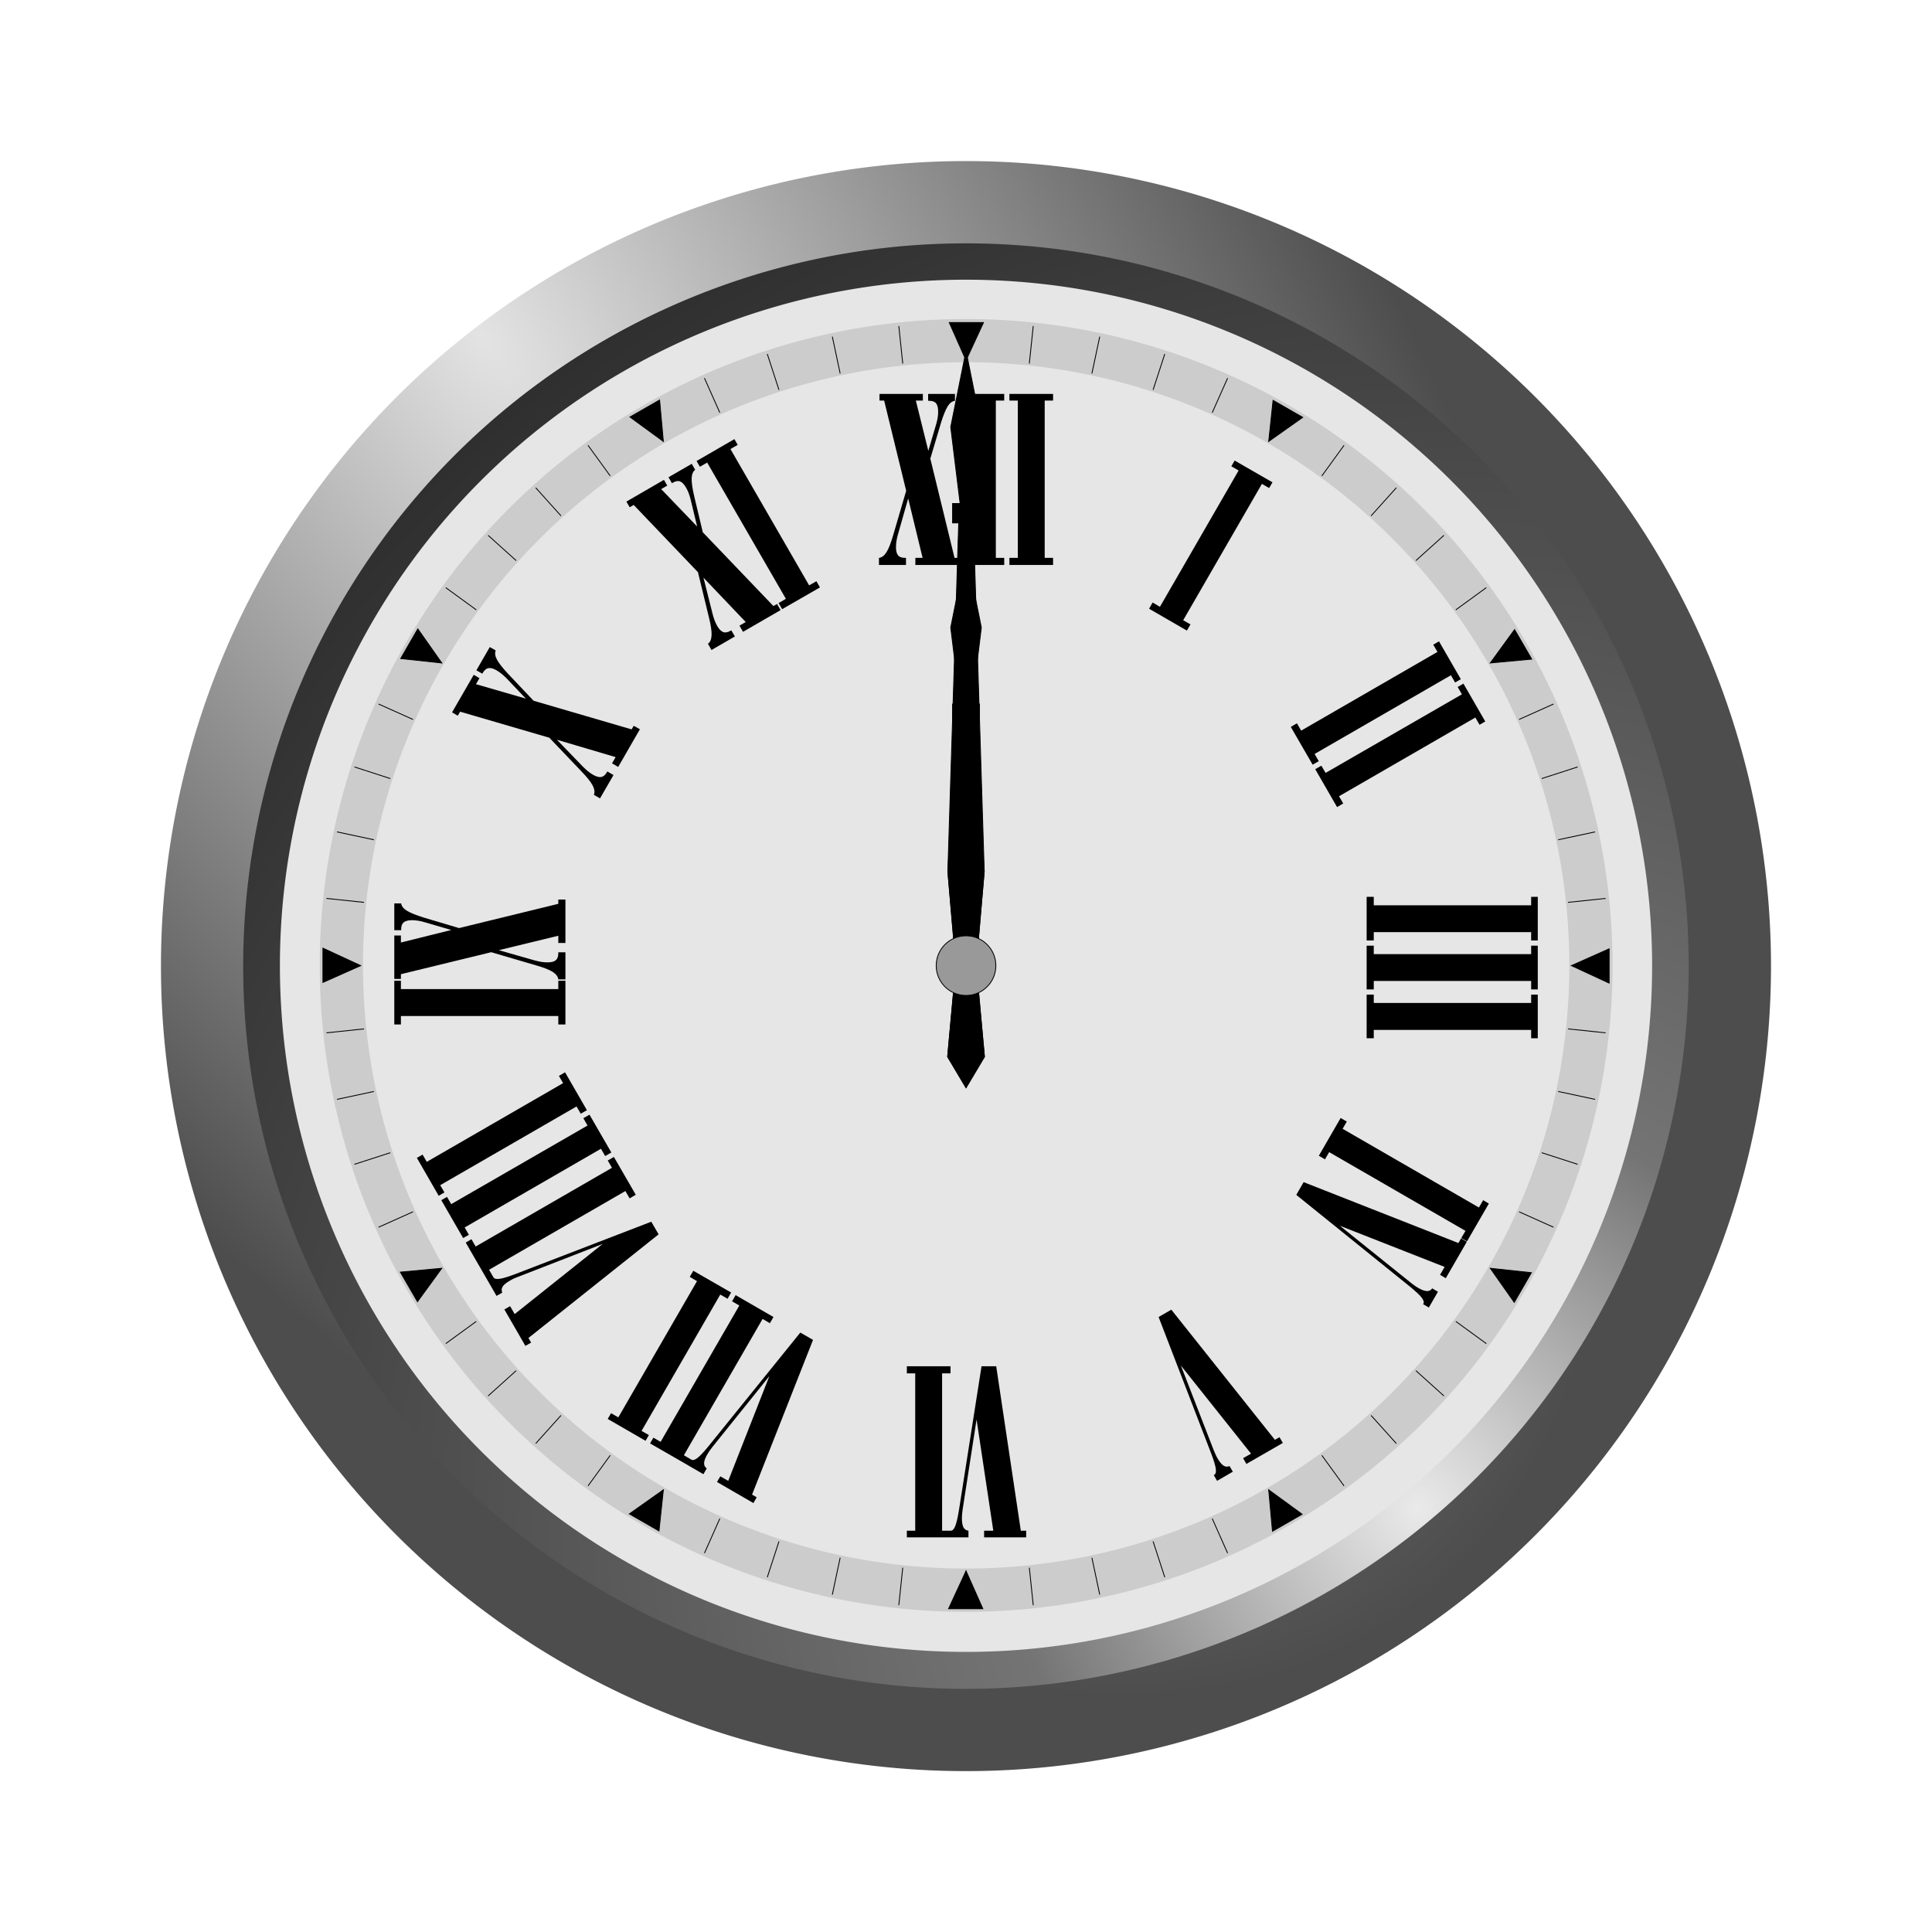 <svg:svg xmlns:dc="http://purl.org/dc/elements/1.1/" xmlns:ns2="http://web.resource.org/cc/" xmlns:rdf="http://www.w3.org/1999/02/22-rdf-syntax-ns#" xmlns:svg="http://www.w3.org/2000/svg" height="607.023" id="svg3394" version="1.0" viewBox="-50.599 -50.563 607.023 607.023" width="607.023">
  <svg:defs id="defs3396">
    <svg:radialGradient cx="-109.77" cy="268.83" gradientTransform="matrix(1.151 1.582 -.809 .588 233.23 283.48)" gradientUnits="userSpaceOnUse" id="radialGradient3517" r="53.069">
      <svg:stop id="stop3521" offset="0" stop-color="#e3e3e3" />
      <svg:stop id="stop3523" offset="1" stop-color="#4d4d4d" />
    </svg:radialGradient>
    <svg:radialGradient cx="-45.349" cy="349.32" gradientTransform="matrix(1.522 -1.349 1.308 1.475 -433.4 -227.27)" gradientUnits="userSpaceOnUse" id="radialGradient3531" r="53.069">
      <svg:stop id="stop3535" offset="0" stop-color="#eaeaea" />
      <svg:stop id="stop3541" offset=".283" stop-color="#747474" />
      <svg:stop id="stop3537" offset="1" stop-color="#2f2f2f" />
    </svg:radialGradient>
  </svg:defs>
  <svg:g id="layer2" transform="translate(-29.937 -179.44)">
    <svg:path d="m-25.654 309.32a53.069 53.069 0 1 1 -106.14 0 53.069 53.069 0 1 1 106.14 0z" fill="url(#radialGradient3517)" id="path3509" transform="matrix(4.766 0 0 4.766 658.04 -1041.8)" />
    <svg:path d="m-25.654 309.32a53.069 53.069 0 1 1 -106.14 0 53.069 53.069 0 1 1 106.14 0z" fill="url(#radialGradient3531)" id="path3507" transform="matrix(4.279 0 0 4.279 619.69 -891.16)" />
    <svg:path d="m-25.654 309.32a53.069 53.069 0 1 1 -106.14 0 53.069 53.069 0 1 1 106.14 0z" fill="#e6e6e6" id="path3539" transform="matrix(4.062 0 0 4.062 602.63 -824.13)" />
    <svg:path d="m-25.654 309.32a53.069 53.069 0 1 1 -106.14 0 53.069 53.069 0 1 1 106.14 0z" fill="#ccc" id="path3499" transform="matrix(3.827 0 0 3.827 584.17 -751.56)" />
    <svg:path d="m-25.654 309.32a53.069 53.069 0 1 1 -106.14 0 53.069 53.069 0 1 1 106.14 0z" fill="#e6e6e6" id="path3502" transform="matrix(3.571 0 0 3.571 564.02 -672.39)" />
  </svg:g>
  <svg:g id="layer1" transform="translate(-29.937 -179.44)">
    <svg:g fill="#999" fill-rule="evenodd" id="layer9" stroke="#000" stroke-width=".076" transform="matrix(3.543 0 0 3.543 282.86 -620)">
      <svg:line class="fil4 str0" id="line2249" x2="0" y1="239.97" y2="243.32" />
      <svg:line class="fil4 str0" id="line2251" x1="-5.961" x2="-5.612" y1="240.28" y2="243.61" />
      <svg:line class="fil4 str0" id="line2253" x1="-11.857" x2="-11.162" y1="241.22" y2="244.49" />
      <svg:line class="fil4 str0" id="line2255" x1="-17.624" x2="-16.589" y1="242.76" y2="245.94" />
      <svg:line class="fil4 str0" id="line2257" x1="-23.197" x2="-21.835" y1="244.9" y2="247.96" />
      <svg:line class="fil4 str0" id="line2259" x1="-28.515" x2="-26.842" y1="247.61" y2="250.51" />
      <svg:line class="fil4 str0" id="line2261" x1="-33.522" x2="-31.555" y1="250.86" y2="253.57" />
      <svg:line class="fil4 str0" id="line2263" x1="-38.161" x2="-35.922" y1="254.62" y2="257.11" />
      <svg:line class="fil4 str0" id="line2265" x1="-42.382" x2="-39.895" y1="258.84" y2="261.08" />
      <svg:line class="fil4 str0" id="line2267" x1="-46.139" x2="-43.432" y1="263.48" y2="265.45" />
      <svg:line class="fil4 str0" id="line2269" x1="-49.39" x2="-46.492" y1="268.48" y2="270.16" />
      <svg:line class="fil4 str0" id="line2271" x1="-52.1" x2="-49.043" y1="273.8" y2="275.17" />
      <svg:line class="fil4 str0" id="line2273" x1="-54.24" x2="-51.057" y1="279.38" y2="280.41" />
      <svg:line class="fil4 str0" id="line2275" x1="-55.785" x2="-52.511" y1="285.14" y2="285.84" />
      <svg:line class="fil4 str0" id="line2277" x1="-56.718" x2="-53.39" y1="291.04" y2="291.39" />
      <svg:line class="fil4 str0" id="line2279" x1="-57.031" x2="-53.684" y1="297" y2="297" />
      <svg:line class="fil4 str0" id="line2281" x1="-56.718" x2="-53.39" y1="302.96" y2="302.61" />
      <svg:line class="fil4 str0" id="line2283" x1="-55.785" x2="-52.511" y1="308.86" y2="308.16" />
      <svg:line class="fil4 str0" id="line2285" x1="-54.24" x2="-51.057" y1="314.62" y2="313.59" />
      <svg:line class="fil4 str0" id="line2287" x1="-52.1" x2="-49.043" y1="320.2" y2="318.83" />
      <svg:line class="fil4 str0" id="line2289" x1="-49.39" x2="-46.492" y1="325.52" y2="323.84" />
      <svg:line class="fil4 str0" id="line2291" x1="-46.139" x2="-43.432" y1="330.52" y2="328.55" />
      <svg:line class="fil4 str0" id="line2293" x1="-42.382" x2="-39.895" y1="335.16" y2="332.92" />
      <svg:line class="fil4 str0" id="line2295" x1="-38.161" x2="-35.922" y1="339.38" y2="336.89" />
      <svg:line class="fil4 str0" id="line2297" x1="-33.522" x2="-31.555" y1="343.14" y2="340.43" />
      <svg:line class="fil4 str0" id="line2299" x1="-28.515" x2="-26.842" y1="346.39" y2="343.49" />
      <svg:line class="fil4 str0" id="line2301" x1="-23.197" x2="-21.835" y1="349.1" y2="346.04" />
      <svg:line class="fil4 str0" id="line2303" x1="-17.624" x2="-16.589" y1="351.24" y2="348.06" />
      <svg:line class="fil4 str0" id="line2305" x1="-11.857" x2="-11.162" y1="352.78" y2="349.51" />
      <svg:line class="fil4 str0" id="line2307" x1="-5.961" x2="-5.612" y1="353.72" y2="350.39" />
      <svg:line class="fil4 str0" id="line2309" x2="0" y1="354.03" y2="350.68" />
      <svg:line class="fil4 str0" id="line2311" x1="5.961" x2="5.612" y1="353.72" y2="350.39" />
      <svg:line class="fil4 str0" id="line2313" x1="11.857" x2="11.162" y1="352.78" y2="349.51" />
      <svg:line class="fil4 str0" id="line2315" x1="17.624" x2="16.589" y1="351.24" y2="348.06" />
      <svg:line class="fil4 str0" id="line2317" x1="23.197" x2="21.835" y1="349.1" y2="346.04" />
      <svg:line class="fil4 str0" id="line2319" x1="28.515" x2="26.842" y1="346.39" y2="343.49" />
      <svg:line class="fil4 str0" id="line2321" x1="33.522" x2="31.555" y1="343.14" y2="340.43" />
      <svg:line class="fil4 str0" id="line2323" x1="38.161" x2="35.922" y1="339.38" y2="336.89" />
      <svg:line class="fil4 str0" id="line2325" x1="42.382" x2="39.895" y1="335.16" y2="332.92" />
      <svg:line class="fil4 str0" id="line2327" x1="46.139" x2="43.432" y1="330.52" y2="328.55" />
      <svg:line class="fil4 str0" id="line2329" x1="49.39" x2="46.492" y1="325.52" y2="323.84" />
      <svg:line class="fil4 str0" id="line2331" x1="52.1" x2="49.043" y1="320.2" y2="318.83" />
      <svg:line class="fil4 str0" id="line2333" x1="54.24" x2="51.057" y1="314.62" y2="313.59" />
      <svg:line class="fil4 str0" id="line2335" x1="55.785" x2="52.511" y1="308.86" y2="308.16" />
      <svg:line class="fil4 str0" id="line2337" x1="56.718" x2="53.39" y1="302.96" y2="302.61" />
      <svg:line class="fil4 str0" id="line2339" x1="57.031" x2="53.684" y1="297" y2="297" />
      <svg:line class="fil4 str0" id="line2341" x1="56.718" x2="53.39" y1="291.04" y2="291.39" />
      <svg:line class="fil4 str0" id="line2343" x1="55.785" x2="52.511" y1="285.14" y2="285.84" />
      <svg:line class="fil4 str0" id="line2345" x1="54.24" x2="51.057" y1="279.38" y2="280.41" />
      <svg:line class="fil4 str0" id="line2347" x1="52.1" x2="49.043" y1="273.8" y2="275.17" />
      <svg:line class="fil4 str0" id="line2349" x1="49.39" x2="46.492" y1="268.48" y2="270.16" />
      <svg:line class="fil4 str0" id="line2351" x1="46.139" x2="43.432" y1="263.48" y2="265.45" />
      <svg:line class="fil4 str0" id="line2353" x1="42.382" x2="39.895" y1="258.84" y2="261.08" />
      <svg:line class="fil4 str0" id="line2355" x1="38.161" x2="35.922" y1="254.62" y2="257.11" />
      <svg:line class="fil4 str0" id="line2357" x1="33.522" x2="31.555" y1="250.86" y2="253.57" />
      <svg:line class="fil4 str0" id="line2359" x1="28.515" x2="26.842" y1="247.61" y2="250.51" />
      <svg:line class="fil4 str0" id="line2361" x1="23.197" x2="21.835" y1="244.9" y2="247.96" />
      <svg:line class="fil4 str0" id="line2363" x1="17.624" x2="16.589" y1="242.76" y2="245.94" />
      <svg:line class="fil4 str0" id="line2365" x1="11.857" x2="11.162" y1="241.22" y2="244.49" />
      <svg:line class="fil4 str0" id="line2367" x1="5.961" x2="5.612" y1="240.28" y2="243.61" />
    </svg:g>
    <svg:g fill-rule="evenodd" id="layer10" stroke="#000" stroke-width=".076" transform="matrix(3.543 0 0 3.543 282.86 -620)">
      <svg:polygon id="polygon2219" points="1.548 239.97 0 243.32 -1.488 239.97" />
      <svg:polygon id="polygon2221" points="-27.175 246.84 -26.842 250.51 -29.804 248.35" />
      <svg:polygon id="polygon2223" points="-48.616 267.14 -46.492 270.16 -50.134 269.77" />
      <svg:polygon id="polygon2225" points="-57.031 295.45 -53.684 297 -57.031 298.49" />
      <svg:polygon id="polygon2227" points="-50.164 324.18 -46.492 323.84 -48.646 326.8" />
      <svg:polygon id="polygon2229" points="-29.856 345.62 -26.842 343.49 -27.227 347.13" />
      <svg:polygon id="polygon2231" points="-1.548 354.03 0 350.68 1.488 354.03" />
      <svg:polygon id="polygon2233" points="27.175 347.16 26.842 343.49 29.804 345.65" />
      <svg:polygon id="polygon2235" points="48.616 326.86 46.492 323.84 50.134 324.23" />
      <svg:polygon id="polygon2237" points="57.031 298.55 53.684 297 57.031 295.51" />
      <svg:polygon id="polygon2239" points="50.164 269.82 46.492 270.16 48.646 267.2" />
      <svg:polygon id="polygon2241" points="29.856 248.38 26.842 250.51 27.227 246.87" />
    </svg:g>
    <svg:g id="layer11" transform="matrix(3.543 0 0 3.543 282.86 -620)">
      <svg:path d="m-5.13 255.57l-0.897 3.15c-0.066 0.23-0.113 0.44-0.142 0.62-0.028 0.18-0.044 0.37-0.044 0.56 0 0.33 0.064 0.57 0.189 0.72s0.334 0.22 0.626 0.22h0.073v0.63h-2.396v-0.63c0.248-0.03 0.469-0.19 0.665-0.5 0.195-0.31 0.391-0.81 0.587-1.49l1.161-3.96-1.954-8h-0.413v-0.59h3.847v0.59h-0.623l1.107 4.46 0.677-2.3c0.066-0.22 0.116-0.42 0.148-0.61 0.031-0.2 0.046-0.39 0.046-0.57 0-0.34-0.062-0.59-0.188-0.74s-0.333-0.22-0.622-0.22h-0.079v-0.61h2.38v0.61c-0.243 0.03-0.46 0.19-0.65 0.5-0.192 0.31-0.393 0.81-0.606 1.51l-0.929 3.12 2.147 8.8h0.377v0.63h-3.851v-0.63h0.642l-1.278-5.27zm4.643 5.9v-0.63h0.747v-13.95h-0.747v-0.59h3.873v0.59h-0.743v13.95h0.743v0.63h-3.873zm4.333 0v-0.63h0.747v-13.95h-0.747v-0.59h3.873v0.59h-0.743v13.95h0.743v0.63h-3.873z" id="path2429" />
      <svg:path d="m-23.282 262.6l0.798 3.18c0.059 0.23 0.125 0.44 0.188 0.61 0.067 0.17 0.147 0.34 0.243 0.51 0.164 0.28 0.338 0.45 0.521 0.52 0.184 0.07 0.403 0.03 0.655-0.12l0.064-0.03 0.315 0.54-2.074 1.2-0.316-0.55c0.2-0.14 0.308-0.4 0.323-0.77 0.014-0.36-0.064-0.89-0.237-1.58l-0.971-4-5.697-5.96-0.358 0.2-0.293-0.5 3.331-1.93 0.293 0.51-0.539 0.31 3.191 3.32-0.562-2.33c-0.054-0.23-0.113-0.43-0.182-0.61-0.069-0.19-0.151-0.36-0.242-0.51-0.171-0.3-0.347-0.48-0.531-0.55-0.183-0.07-0.401-0.03-0.651 0.12l-0.068 0.04-0.305-0.53 2.062-1.19 0.304 0.53c-0.196 0.14-0.3 0.4-0.312 0.76s0.063 0.89 0.228 1.6l0.759 3.18 6.26 6.54 0.326-0.18 0.315 0.54-3.334 1.93-0.316-0.55 0.556-0.32-3.744-3.93zm6.974 2.79l-0.315-0.54 0.647-0.38-6.979-12.08-0.647 0.37-0.294-0.51 3.355-1.94 0.293 0.51-0.644 0.37 6.98 12.09 0.643-0.37 0.315 0.55-3.354 1.93z" id="path2431" />
      <svg:path d="m-36.279 276.97l2.279 2.36c0.169 0.17 0.329 0.32 0.469 0.43 0.143 0.12 0.297 0.22 0.464 0.32 0.284 0.16 0.521 0.23 0.713 0.19 0.192-0.03 0.363-0.17 0.509-0.43l0.037-0.06 0.546 0.32-1.198 2.07-0.546-0.32c0.099-0.22 0.064-0.5-0.106-0.83-0.171-0.32-0.502-0.74-0.998-1.25l-2.842-2.98-7.913-2.31-0.207 0.36-0.508-0.3 1.923-3.33 0.509 0.3-0.312 0.53 4.421 1.28-1.651-1.74c-0.159-0.16-0.311-0.31-0.462-0.43-0.152-0.13-0.308-0.23-0.466-0.33-0.297-0.17-0.54-0.24-0.732-0.2-0.192 0.03-0.362 0.17-0.506 0.42l-0.04 0.07-0.527-0.3 1.19-2.06 0.527 0.3c-0.096 0.23-0.059 0.5 0.111 0.82 0.169 0.31 0.501 0.74 1 1.27l2.245 2.37 8.694 2.54 0.188-0.32 0.547 0.31-1.926 3.34-0.546-0.32 0.321-0.55-5.207-1.54z" id="path2433" />
      <svg:path d="m-35.526 302.22h-0.631v-0.75h-13.958v0.75h-0.587v-3.88h0.587v0.74h13.958v-0.74h0.631v3.88zm-5.906-6.59l3.15 0.9c0.233 0.06 0.445 0.11 0.624 0.14 0.182 0.03 0.368 0.04 0.561 0.04 0.328 0 0.565-0.06 0.714-0.19 0.15-0.12 0.226-0.33 0.226-0.62v-0.08h0.631v2.4h-0.631c-0.029-0.25-0.197-0.47-0.506-0.67-0.31-0.19-0.806-0.39-1.491-0.58l-3.952-1.16-8.009 1.95v0.42h-0.587v-3.85h0.587v0.62l4.466-1.11-2.297-0.67c-0.222-0.07-0.426-0.12-0.62-0.15-0.193-0.03-0.382-0.05-0.564-0.05-0.343 0-0.587 0.07-0.737 0.19-0.149 0.13-0.226 0.33-0.226 0.62v0.08h-0.609v-2.38h0.609c0.029 0.24 0.197 0.46 0.503 0.65s0.806 0.39 1.506 0.61l3.127 0.93 8.8-2.15v-0.38h0.631v3.85h-0.631v-0.64l-5.275 1.28z" id="path2435" />
      <svg:path d="m-27.912 319.71l0.65 1.12-11.543 9.19 0.237 0.41-0.508 0.29-1.865-3.23 0.509-0.29 0.406 0.7 7.805-6.22-7.535 2.93c-0.14 0.05-0.268 0.11-0.388 0.16-0.116 0.06-0.22 0.11-0.311 0.17-0.316 0.18-0.525 0.35-0.634 0.52-0.108 0.17-0.119 0.35-0.038 0.54l-0.508 0.29-0.807-1.4 0.508-0.29 0.024 0.04c0.078 0.13 0.268 0.18 0.57 0.13 0.301-0.04 0.77-0.19 1.404-0.43l12.024-4.63zm-1.376-2.39l-0.546 0.32-0.374-0.65-12.088 6.98 0.374 0.65-0.508 0.29-1.937-3.35 0.508-0.3 0.372 0.65 12.088-6.98-0.372-0.65 0.546-0.31 1.937 3.35zm-2.166-3.75l-0.547 0.32-0.373-0.65-12.088 6.98 0.373 0.65-0.508 0.29-1.937-3.36 0.508-0.29 0.372 0.64 12.088-6.97-0.371-0.65 0.546-0.31 1.937 3.35zm-2.167-3.75l-0.546 0.31-0.374-0.64-12.088 6.98 0.374 0.64-0.509 0.3-1.936-3.36 0.508-0.29 0.372 0.64 12.088-6.98-0.372-0.64 0.546-0.32 1.937 3.36z" id="path2437" />
      <svg:path d="m-14.696 329.54l1.127 0.65-5.405 13.72 0.411 0.24-0.293 0.51-3.23-1.87 0.293-0.5 0.705 0.4 3.649-9.29-5.063 6.3c-0.093 0.12-0.177 0.23-0.252 0.34-0.074 0.11-0.137 0.21-0.19 0.3-0.182 0.31-0.276 0.57-0.284 0.77-0.009 0.2 0.07 0.36 0.233 0.48l-0.294 0.51-1.398-0.81 0.293-0.51 0.043 0.03c0.134 0.08 0.32 0.02 0.559-0.17s0.573-0.55 1.001-1.08l8.095-10.02zm-2.382-1.38l-0.316 0.55-0.647-0.38-6.979 12.09 0.647 0.38-0.293 0.5-3.355-1.93 0.294-0.51 0.643 0.37 6.979-12.09-0.643-0.37 0.315-0.55 3.355 1.94zm-3.753-2.17l-0.315 0.55-0.648-0.37-6.979 12.09 0.647 0.37-0.293 0.51-3.355-1.94 0.294-0.51 0.644 0.37 6.979-12.08-0.644-0.38 0.315-0.54 3.355 1.93z" id="path2439" />
      <svg:path d="m1.375 332.53h1.302l2.181 14.58h0.475v0.59h-3.73v-0.59h0.814l-1.483-9.86-1.235 7.98c-0.021 0.15-0.038 0.29-0.049 0.42-0.011 0.13-0.017 0.25-0.017 0.35 0 0.37 0.048 0.64 0.141 0.82 0.093 0.17 0.241 0.27 0.441 0.29v0.59h-1.615v-0.59h0.049c0.155 0 0.288-0.14 0.399-0.42 0.111-0.29 0.221-0.76 0.329-1.43l1.998-12.73zm-2.751 0v0.63h-0.747v13.95h0.747v0.59h-3.873v-0.59h0.743v-13.95h-0.743v-0.63h3.873z" id="path2441" />
      <svg:path d="m17.077 328.16l1.127-0.65 9.184 11.54 0.412-0.23 0.293 0.51-3.23 1.86-0.293-0.51 0.704-0.4-6.218-7.81 2.923 7.54c0.057 0.14 0.111 0.26 0.167 0.38 0.054 0.12 0.108 0.22 0.16 0.31 0.183 0.32 0.359 0.53 0.529 0.64s0.347 0.12 0.532 0.04l0.293 0.5-1.398 0.81-0.294-0.51 0.043-0.02c0.135-0.08 0.178-0.27 0.133-0.57-0.046-0.3-0.19-0.77-0.432-1.4l-4.635-12.03z" id="path2443" />
      <svg:path d="m33.222 310.51l0.546 0.32-0.374 0.64 12.089 6.98 0.373-0.65 0.509 0.3-1.937 3.35-0.508-0.29 0.371-0.64-12.088-6.98-0.371 0.64-0.547-0.32 1.937-3.35zm-3.935 6.82l0.651-1.13 13.725 5.4 0.238-0.41 0.508 0.3-1.865 3.23-0.508-0.3 0.407-0.7-9.288-3.65 6.299 5.06c0.119 0.09 0.231 0.18 0.339 0.25 0.105 0.08 0.203 0.14 0.294 0.19 0.316 0.19 0.573 0.28 0.775 0.29 0.201 0.01 0.36-0.07 0.479-0.24l0.509 0.3-0.808 1.4-0.508-0.3 0.025-0.04c0.077-0.13 0.02-0.32-0.17-0.56-0.191-0.24-0.549-0.57-1.077-1l-10.025-8.09z" id="path2445" />
      <svg:path d="m35.526 290.9h0.631v0.75h13.958v-0.75h0.587v3.87h-0.587v-0.74h-13.958v0.74h-0.631v-3.87zm0 4.33h0.631v0.75h13.958v-0.75h0.587v3.88h-0.587v-0.75h-13.958v0.75h-0.631v-3.88zm0 4.34h0.631v0.74h13.958v-0.74h0.587v3.87h-0.587v-0.74h-13.958v0.74h-0.631v-3.87z" id="path2447" />
      <svg:path d="m28.799 275.83l0.547-0.32 0.373 0.65 12.088-6.98-0.373-0.64 0.508-0.3 1.937 3.36-0.509 0.29-0.371-0.64-12.088 6.98 0.371 0.64-0.546 0.31-1.937-3.35zm2.167 3.75l0.546-0.31 0.374 0.64 12.088-6.97-0.374-0.65 0.508-0.3 1.937 3.36-0.508 0.29-0.372-0.64-12.088 6.98 0.372 0.64-0.546 0.32-1.937-3.36z" id="path2449" />
      <svg:polygon id="polygon2451" points="16.232 265.35 16.548 264.8 17.195 265.18 24.174 253.09 23.527 252.72 23.82 252.21 27.175 254.14 26.881 254.65 26.238 254.28 19.258 266.37 19.902 266.74 19.587 267.29" />
    </svg:g>
    <svg:g id="layer13" transform="matrix(3.543 0 0 3.543 282.86 -620)">
      <svg:g fill-rule="evenodd" id="Livello_x0020_7">
        <svg:polygon id="polygon2375" points="0 307.82 -1.631 305.08 -0.894 297 -1.613 288.63 -0.65 257.74 -1.192 257.74 -1.193 256.02 -0.524 256.02 -1.357 249.24 0 242.49 1.357 249.24 0.524 256.02 1.193 256.02 1.192 257.74 0.65 257.74 1.613 288.63 0.894 297 1.631 305.08" stroke="#000" stroke-width=".076" />
      </svg:g>
    </svg:g>
    <svg:g id="layer14" transform="matrix(3.543 0 0 3.543 282.86 -620)">
      <svg:g fill-rule="evenodd" id="Livello_x0020_6">
        <svg:polygon id="polygon2371" points="0 307.82 -1.631 305.08 -0.894 297 -1.613 288.63 -0.65 275.52 -1.192 275.52 -1.193 273.8 -0.524 273.8 -1.357 267.02 0 260.27 1.357 267.02 0.524 273.8 1.193 273.8 1.192 275.52 0.65 275.52 1.613 288.63 0.894 297 1.631 305.08" stroke="#000" stroke-width=".076" />
      </svg:g>
    </svg:g>
    <svg:g id="layer15" transform="matrix(3.543 0 0 3.543 282.86 -620)">
      <svg:g fill-rule="evenodd" id="Livello_x0020_4">
        <svg:circle cx="-0" cy="297" fill="#999" id="circle2245" r="2.645" stroke="#000" stroke-width=".076" />
      </svg:g>
    </svg:g>
  </svg:g>
</svg:svg>